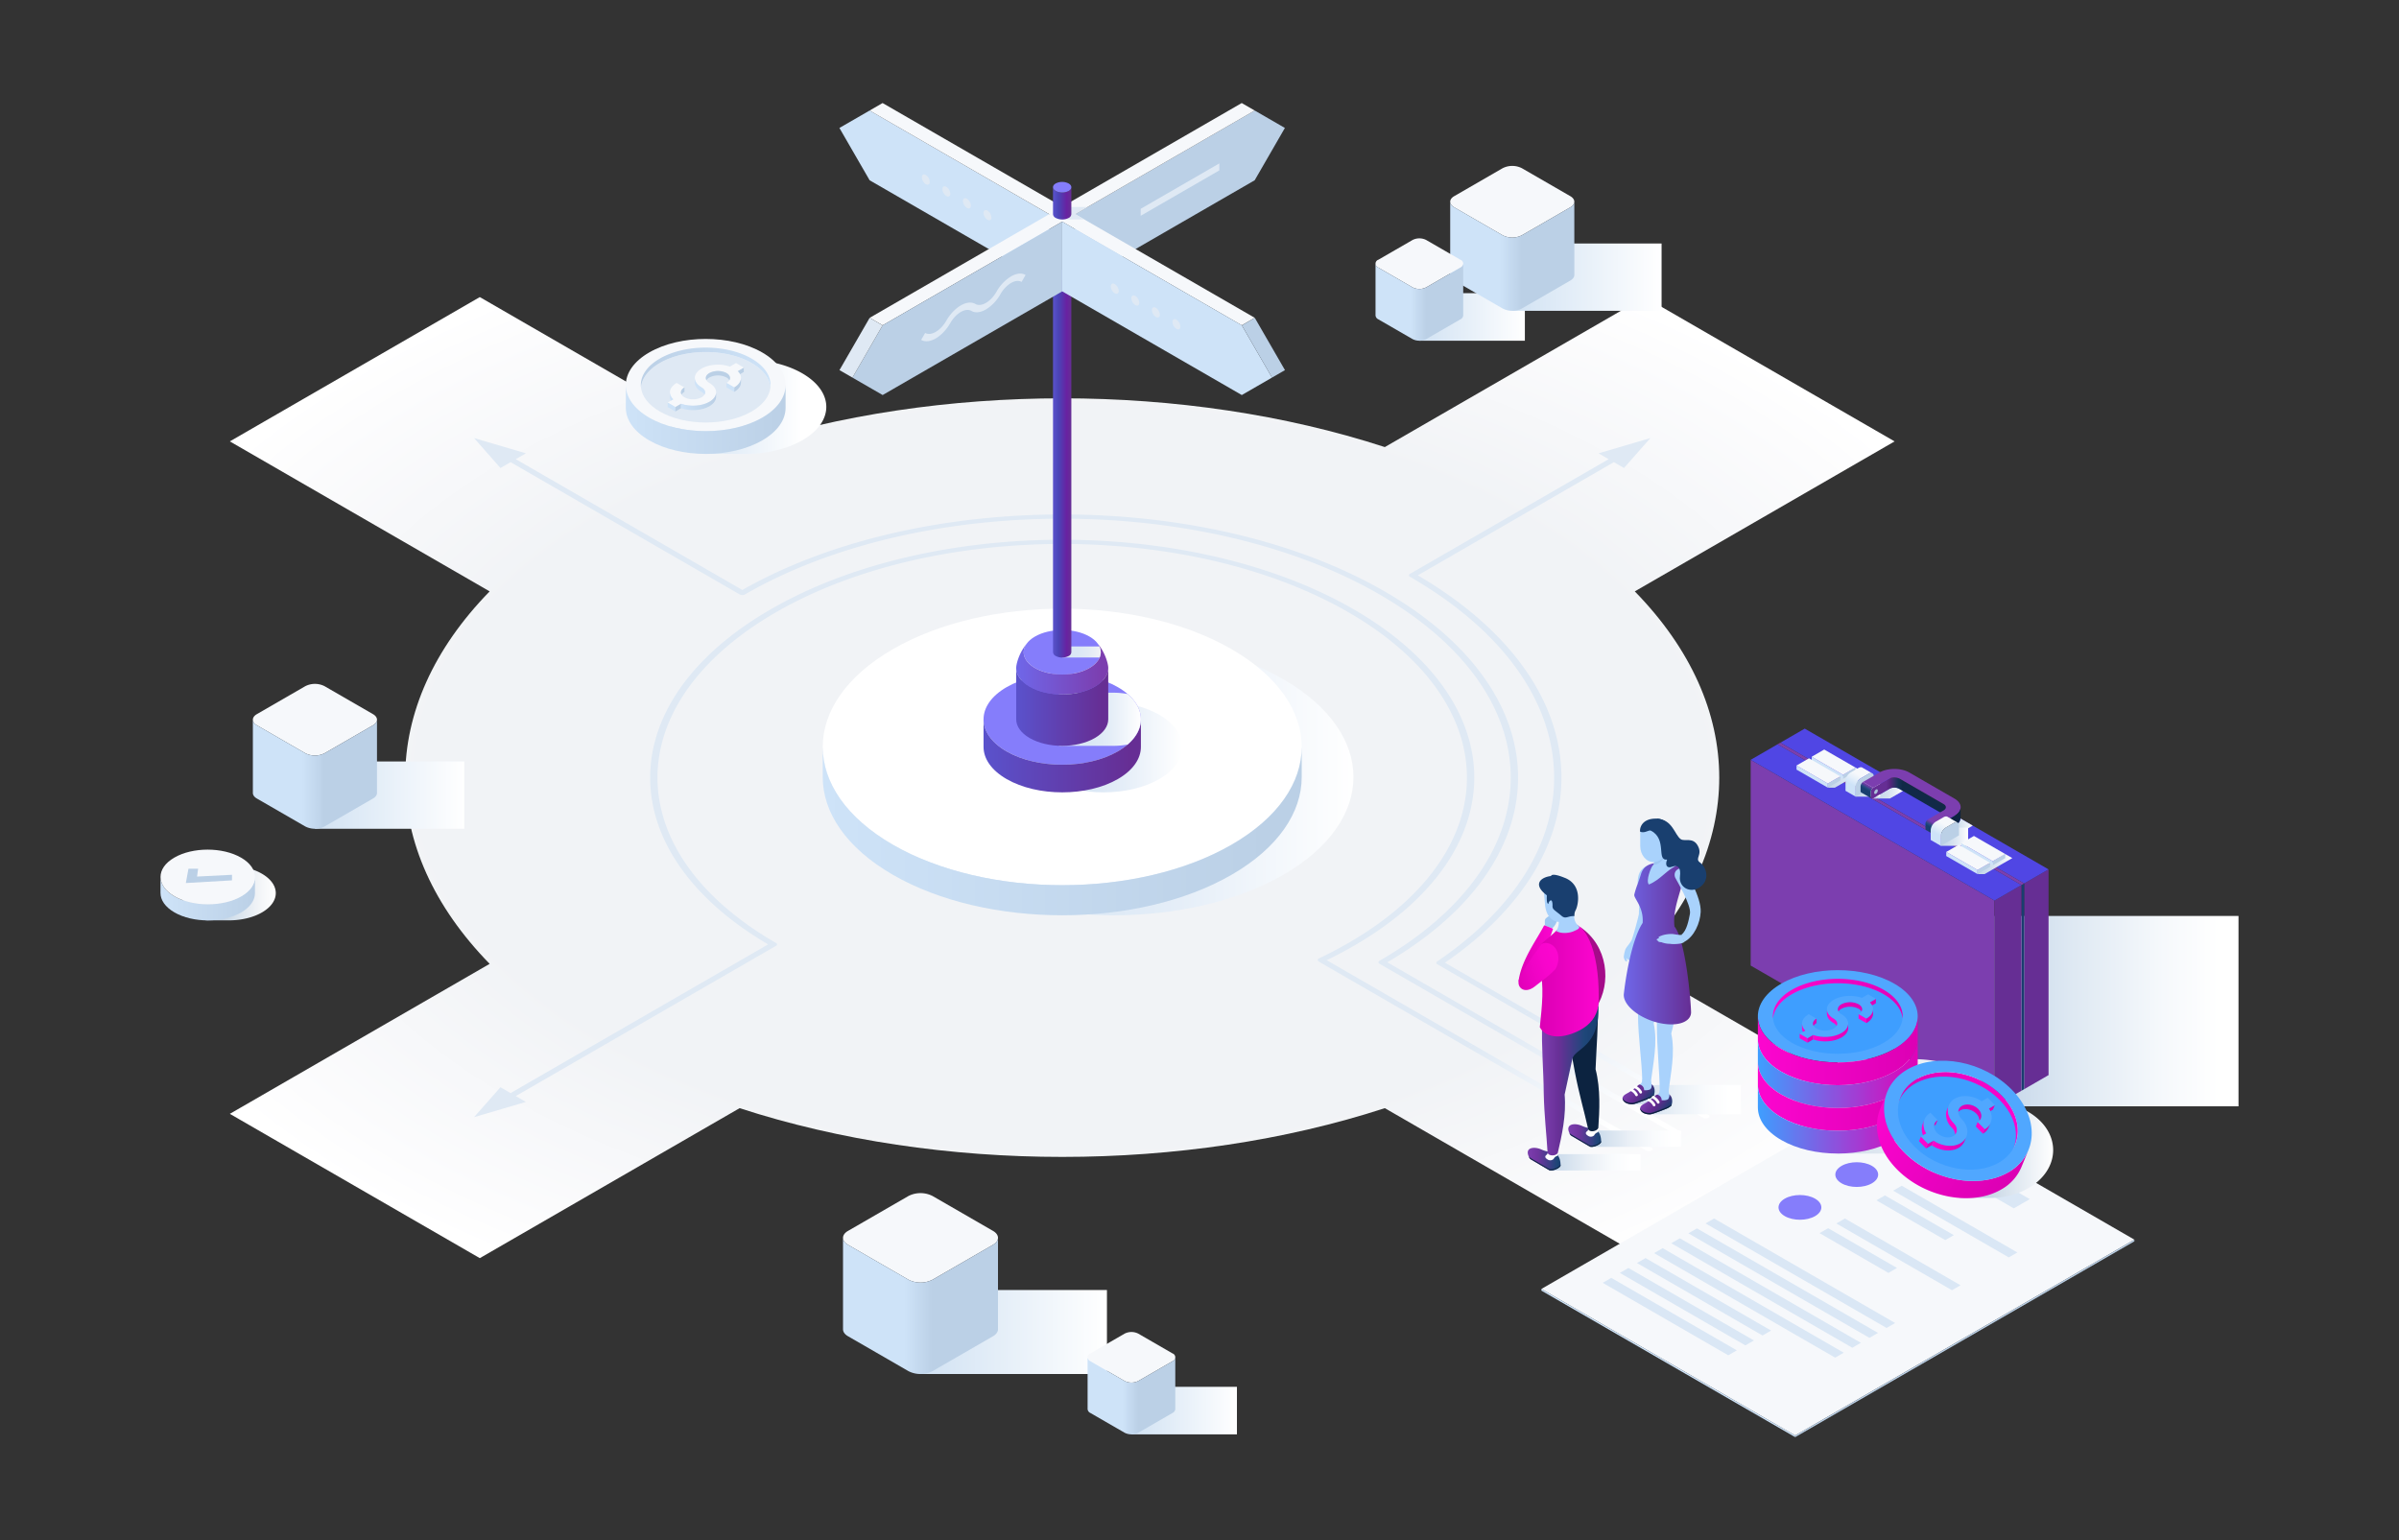 <svg xmlns="http://www.w3.org/2000/svg" xmlns:xlink="http://www.w3.org/1999/xlink" viewBox="0 0 1602.38 1028.843" id="Businessdevelopmentdirections"><rect x="0" y="0" width="1602.38" height="1028.843" fill="#333333" stroke="none"/><defs><linearGradient id="m" x1="584.105" x2="904.035" y1="519.056" y2="519.056" gradientUnits="userSpaceOnUse"><stop offset=".411" stop-color="#dae7f5" class="stopColordae0f5 svgShape"></stop><stop offset=".635" stop-color="#e5eef8" class="stopColore5e9f8 svgShape"></stop><stop offset="1" stop-color="#ffffff" class="stopColorffffff svgShape"></stop></linearGradient><linearGradient id="s" x1="549.532" x2="869.463" y1="555.183" y2="555.183" gradientUnits="userSpaceOnUse"><stop offset="0" stop-color="#cee3f8" class="stopColorced3f8 svgShape"></stop><stop offset=".93" stop-color="#bbd0e6" class="stopColorbbc0e6 svgShape"></stop></linearGradient><linearGradient id="a" x1="1030.994" x2="1091.526" y1="670.502" y2="775.346" gradientUnits="userSpaceOnUse"><stop offset="0" stop-color="#dfe9f4" class="stopColordfe4f4 svgShape"></stop><stop offset=".778" stop-color="#ffffff" class="stopColorffffff svgShape"></stop></linearGradient><linearGradient id="t" x1="1050.011" x2="1110.543" y1="659.523" y2="764.367" xlink:href="#a"></linearGradient><linearGradient id="u" x1="1011.977" x2="1072.509" y1="681.481" y2="786.326" xlink:href="#a"></linearGradient><linearGradient id="v" x1="1332.193" x2="1495.183" y1="675.443" y2="675.443" gradientUnits="userSpaceOnUse"><stop offset="0" stop-color="#c4d6e9" class="stopColorc4cae9 svgShape"></stop><stop offset=".327" stop-color="#dfe9f3" class="stopColordfe2f3 svgShape"></stop><stop offset=".693" stop-color="#f6f9fc" class="stopColorf6f7fc svgShape"></stop><stop offset=".921" stop-color="#ffffff" class="stopColorffffff svgShape"></stop></linearGradient><linearGradient id="b" x1="1299.98" x2="1317.626" y1="552.624" y2="552.624" gradientUnits="userSpaceOnUse"><stop offset="0" stop-color="#c4d6e9" class="stopColorc4cae9 svgShape"></stop><stop offset=".252" stop-color="#c8d9eb" class="stopColorc8ceeb svgShape"></stop><stop offset=".521" stop-color="#d5e2ef" class="stopColord5d9ef svgShape"></stop><stop offset=".796" stop-color="#eaf0f7" class="stopColoreaecf7 svgShape"></stop><stop offset="1" stop-color="#ffffff" class="stopColorffffff svgShape"></stop></linearGradient><linearGradient id="w" x1="1250.46" x2="1271.054" y1="529.747" y2="529.747" xlink:href="#b"></linearGradient><linearGradient id="c" x1="1666.564" x2="1689.805" y1="577.186" y2="577.186" gradientTransform="translate(-345.707)" gradientUnits="userSpaceOnUse"><stop offset="0" stop-color="#c4d6e9" class="stopColorc4cae9 svgShape"></stop><stop offset=".236" stop-color="#cbdbec" class="stopColorcbd0ec svgShape"></stop><stop offset=".577" stop-color="#dee8f3" class="stopColordee1f3 svgShape"></stop><stop offset=".98" stop-color="#fdfdfe" class="stopColorfdfdfe svgShape"></stop><stop offset="1" stop-color="#ffffff" class="stopColorffffff svgShape"></stop></linearGradient><linearGradient id="x" x1="1566.56" x2="1589.801" y1="519.449" y2="519.449" xlink:href="#c"></linearGradient><linearGradient id="y" x1="1666.564" x2="1682.933" y1="526.903" y2="526.903" gradientTransform="translate(-427.105)" xlink:href="#c"></linearGradient><linearGradient id="z" x1="1666.564" x2="1684.789" y1="558.943" y2="558.943" gradientTransform="translate(-370.2)" xlink:href="#c"></linearGradient><linearGradient id="d" x1="80.996" x2="90.522" y1="-289.994" y2="-306.493" gradientTransform="scale(1 -1) rotate(-60 469.55 -1409.32)" gradientUnits="userSpaceOnUse"><stop offset=".28" stop-color="#f6f8fb" class="stopColorf6f6fb svgShape"></stop><stop offset=".473" stop-color="#e6f0fa" class="stopColore6e8fa svgShape"></stop><stop offset=".704" stop-color="#cee3f8" class="stopColorced3f8 svgShape"></stop></linearGradient><linearGradient id="A" x1="100.454" x2="126.649" y1="-295.56" y2="-250.19" gradientTransform="scale(1 -1) rotate(-60 469.55 -1409.32)" gradientUnits="userSpaceOnUse"><stop offset=".199" stop-color="#662e94" class="stopColor362e94 svgShape"></stop><stop offset=".245" stop-color="#572680" class="stopColor2d2680 svgShape"></stop><stop offset=".349" stop-color="#173357" class="stopColor1a1757 svgShape"></stop><stop offset=".403" stop-color="#112947" class="stopColor131147 svgShape"></stop></linearGradient><linearGradient id="B" x1="93.162" x2="96.523" y1="-292.286" y2="-298.109" gradientTransform="scale(1 -1) rotate(-60 469.55 -1409.32)" gradientUnits="userSpaceOnUse"><stop offset="0" stop-color="#7c3eaf" class="stopColor423eaf svgShape"></stop><stop offset=".051" stop-color="#763aa8" class="stopColor3e3aa8 svgShape"></stop><stop offset=".365" stop-color="#224b7f" class="stopColor28227f svgShape"></stop><stop offset=".526" stop-color="#193f6f" class="stopColor20196f svgShape"></stop></linearGradient><linearGradient id="C" x1="136.52" x2="139.881" y1="-267.254" y2="-273.077" gradientTransform="scale(1 -1) rotate(-60 469.55 -1409.32)" gradientUnits="userSpaceOnUse"><stop offset="0" stop-color="#7c3eaf" class="stopColor423eaf svgShape"></stop><stop offset=".055" stop-color="#763aa8" class="stopColor3e3aa8 svgShape"></stop><stop offset=".395" stop-color="#224b7f" class="stopColor28227f svgShape"></stop><stop offset=".571" stop-color="#193f6f" class="stopColor20196f svgShape"></stop></linearGradient><linearGradient id="D" x1="137.904" x2="147.429" y1="-257.14" y2="-273.638" xlink:href="#d"></linearGradient><linearGradient id="E" x1="1199.114" x2="1331.948" y1="739.032" y2="739.032" gradientUnits="userSpaceOnUse"><stop offset=".03" stop-color="#c4d4e4" class="stopColorc4c9e4 svgShape"></stop><stop offset=".655" stop-color="#edf2f7" class="stopColoredeff7 svgShape"></stop><stop offset="1" stop-color="#ffffff" class="stopColorffffff svgShape"></stop></linearGradient><linearGradient id="e" x1="1174.141" x2="1280.904" y1="701.914" y2="701.914" gradientUnits="userSpaceOnUse"><stop offset="0" stop-color="#fc06cf" class="stopColorfcba06 svgShape"></stop><stop offset="1" stop-color="#dc00b4" class="stopColordc8b00 svgShape"></stop></linearGradient><linearGradient id="f" x1="1174.141" x2="1280.904" y1="717.129" y2="717.129" gradientUnits="userSpaceOnUse"><stop offset="0" stop-color="#3e9eff" class="stopColorffd03e svgShape"></stop><stop offset="1" stop-color="#e100b8" class="stopColore19100 svgShape"></stop></linearGradient><linearGradient id="F" x1="1174.141" x2="1280.904" y1="732.345" y2="732.345" xlink:href="#e"></linearGradient><linearGradient id="G" x1="1174.141" x2="1280.904" y1="747.56" y2="747.56" xlink:href="#f"></linearGradient><linearGradient id="g" x1="1184.169" x2="1270.879" y1="667.121" y2="667.121" gradientUnits="userSpaceOnUse"><stop offset="0" stop-color="#fc06cf" class="stopColorfcba06 svgShape"></stop><stop offset="1" stop-color="#e100b8" class="stopColore19100 svgShape"></stop></linearGradient><linearGradient id="H" x1="1211.05" x2="1234.481" y1="689.736" y2="689.736" xlink:href="#g"></linearGradient><linearGradient id="I" x1="1286.961" x2="1371.378" y1="768.183" y2="768.183" gradientUnits="userSpaceOnUse"><stop offset=".453" stop-color="#c4d4e4" class="stopColorc4c9e4 svgShape"></stop><stop offset="1" stop-color="#ffffff" class="stopColorffffff svgShape"></stop></linearGradient><linearGradient id="h" x1="1264.711" x2="1347.797" y1="746.084" y2="746.084" gradientUnits="userSpaceOnUse"><stop offset="0" stop-color="#dc00b4" class="stopColordc8b00 svgShape"></stop><stop offset="1" stop-color="#fb05ce" class="stopColorfbba05 svgShape"></stop></linearGradient><linearGradient id="J" x1="1338.889" x2="1255.125" y1="793.582" y2="739.493" xlink:href="#h"></linearGradient><linearGradient id="K" x1="1290.223" x2="1313.243" y1="764.112" y2="764.112" gradientUnits="userSpaceOnUse"><stop offset="0" stop-color="#fb05ce" class="stopColorfbba05 svgShape"></stop><stop offset="1" stop-color="#dc00b4" class="stopColordc8b00 svgShape"></stop></linearGradient><linearGradient id="i" x1="1255.097" x2="1314.545" y1="776.431" y2="776.431" gradientTransform="translate(-218.782)" gradientUnits="userSpaceOnUse"><stop offset="0" stop-color="#c4d6e8" class="stopColorc4cae8 svgShape"></stop><stop offset=".095" stop-color="#ceddec" class="stopColorced3ec svgShape"></stop><stop offset=".409" stop-color="#e9eff6" class="stopColore9ebf6 svgShape"></stop><stop offset=".687" stop-color="#f9fbfd" class="stopColorf9fafd svgShape"></stop><stop offset=".899" stop-color="#ffffff" class="stopColorffffff svgShape"></stop></linearGradient><linearGradient id="L" x1="1218.475" x2="1277.917" y1="760.664" y2="760.664" gradientTransform="translate(-155.067)" xlink:href="#i"></linearGradient><linearGradient id="j" x1="-334.044" x2="-312.131" y1="758.564" y2="758.564" gradientTransform="translate(1381.574)" gradientUnits="userSpaceOnUse"><stop offset="0" stop-color="#7c3eaf" class="stopColor423eaf svgShape"></stop><stop offset=".304" stop-color="#7035a0" class="stopColor3a35a0 svgShape"></stop><stop offset=".891" stop-color="#1e4577" class="stopColor241e77 svgShape"></stop><stop offset="1" stop-color="#193f6f" class="stopColor1f196f svgShape"></stop></linearGradient><linearGradient id="M" x1="-361.139" x2="-339.228" y1="774.334" y2="774.334" xlink:href="#j"></linearGradient><linearGradient id="N" x1="-351.622" x2="-313.953" y1="721.979" y2="721.979" gradientTransform="translate(1381.574)" gradientUnits="userSpaceOnUse"><stop offset="0" stop-color="#7c3eaf" class="stopColor423eaf svgShape"></stop><stop offset=".301" stop-color="#683097" class="stopColor353097 svgShape"></stop><stop offset=".746" stop-color="#1f477a" class="stopColor251f7a svgShape"></stop><stop offset="1" stop-color="#193f6f" class="stopColor1f196f svgShape"></stop></linearGradient><linearGradient id="O" x1="1933.977" x2="1956.998" y1="636.798" y2="636.798" gradientTransform="translate(-919.677)" gradientUnits="userSpaceOnUse"><stop offset="0" stop-color="#dc00b4" class="stopColordc8b00 svgShape"></stop><stop offset=".289" stop-color="#e602bd" class="stopColore69a02 svgShape"></stop><stop offset="1" stop-color="#fc06cf" class="stopColorfcba06 svgShape"></stop></linearGradient><linearGradient id="P" x1="-353.078" x2="-313.73" y1="654.374" y2="654.374" gradientTransform="translate(1381.574)" gradientUnits="userSpaceOnUse"><stop offset="0" stop-color="#dc00b4" class="stopColordc8b00 svgShape"></stop><stop offset="1" stop-color="#fc06cf" class="stopColorfcba06 svgShape"></stop></linearGradient><linearGradient id="Q" x1="1287.944" x2="1255.721" y1="651.671" y2="640.338" gradientTransform="matrix(-1 0 0 1 2296.65 0)" gradientUnits="userSpaceOnUse"><stop offset="0" stop-color="#dc00b4" class="stopColordc8b00 svgShape"></stop><stop offset=".361" stop-color="#ec03c2" class="stopColoreca303 svgShape"></stop><stop offset=".728" stop-color="#f805cc" class="stopColorf8b405 svgShape"></stop><stop offset="1" stop-color="#fc06cf" class="stopColorfcba06 svgShape"></stop></linearGradient><linearGradient id="R" x1="1088.83" x2="1162.784" y1="734.573" y2="734.573" gradientUnits="userSpaceOnUse"><stop offset="0" stop-color="#c4d6e9" class="stopColorc4cae9 svgShape"></stop><stop offset=".095" stop-color="#cedded" class="stopColorced3ed svgShape"></stop><stop offset=".409" stop-color="#e9f0f7" class="stopColore9ebf7 svgShape"></stop><stop offset=".687" stop-color="#f9fbfd" class="stopColorf9fafd svgShape"></stop><stop offset=".899" stop-color="#ffffff" class="stopColorffffff svgShape"></stop></linearGradient><linearGradient id="k" x1="-141.825" x2="-127.852" y1="681.805" y2="674.318" gradientTransform="scale(-1 1) rotate(-9.265 -287.787 6630.72)" gradientUnits="userSpaceOnUse"><stop offset="0" stop-color="#193f6f" class="stopColor20196f svgShape"></stop><stop offset=".512" stop-color="#612b8e" class="stopColor302b8e svgShape"></stop><stop offset="1" stop-color="#7c3eaf" class="stopColor423eaf svgShape"></stop></linearGradient><linearGradient id="S" x1="-154.486" x2="-140.515" y1="686.573" y2="679.087" xlink:href="#k"></linearGradient><linearGradient id="T" x1="1084.571" x2="1129.526" y1="630.186" y2="630.186" gradientUnits="userSpaceOnUse"><stop offset="0" stop-color="#6f67e9" class="stopColor6b67e9 svgShape"></stop><stop offset="1" stop-color="#662e94" class="stopColor362e94 svgShape"></stop></linearGradient><linearGradient id="U" x1="442.978" x2="551.918" y1="271.697" y2="271.697" gradientUnits="userSpaceOnUse"><stop offset=".128" stop-color="#d1e2f3" class="stopColord1d7f3 svgShape"></stop><stop offset=".851" stop-color="#ffffff" class="stopColorffffff svgShape"></stop></linearGradient><linearGradient id="V" x1="418.019" x2="524.722" y1="280.219" y2="280.219" gradientUnits="userSpaceOnUse"><stop offset="0" stop-color="#cee3f8" class="stopColorced3f8 svgShape"></stop><stop offset=".14" stop-color="#cbe0f5" class="stopColorcbd0f5 svgShape"></stop><stop offset="1" stop-color="#bbd0e6" class="stopColorbbc0e6 svgShape"></stop></linearGradient><linearGradient id="W" x1="428.042" x2="514.698" y1="245.449" y2="245.449" gradientUnits="userSpaceOnUse"><stop offset="0" stop-color="#bbd0e6" class="stopColorbbc0e6 svgShape"></stop><stop offset="1" stop-color="#cee3f8" class="stopColorced3f8 svgShape"></stop></linearGradient><linearGradient id="l" x1="454.906" x2="478.324" y1="268.05" y2="268.05" gradientUnits="userSpaceOnUse"><stop offset="0" stop-color="#cee3f8" class="stopColorced3f8 svgShape"></stop><stop offset="1" stop-color="#bbd0e6" class="stopColorbbc0e6 svgShape"></stop></linearGradient><linearGradient id="X" x1="121.107" x2="184.206" y1="596.551" y2="596.551" gradientUnits="userSpaceOnUse"><stop offset=".427" stop-color="#c4d4e4" class="stopColorc4c9e4 svgShape"></stop><stop offset=".577" stop-color="#d7e2ed" class="stopColord7daed svgShape"></stop><stop offset=".846" stop-color="#f4f6f8" class="stopColorf4f5fa svgShape"></stop><stop offset="1" stop-color="#ffffff" class="stopColorffffff svgShape"></stop></linearGradient><linearGradient id="Y" x1="107.197" x2="170.328" y1="600.287" y2="600.287" xlink:href="#l"></linearGradient><linearGradient id="Z" x1="684.637" x2="789.741" y1="498.955" y2="498.955" xlink:href="#m"></linearGradient><linearGradient id="n" x1="656.946" x2="762.049" y1="504.889" y2="504.889" gradientUnits="userSpaceOnUse"><stop offset="0" stop-color="#5a52cc" class="stopColor5652cc svgShape"></stop><stop offset=".93" stop-color="#662e94" class="stopColor362e94 svgShape"></stop></linearGradient><linearGradient id="aa" x1="707.331" x2="762.049" y1="480.482" y2="480.482" gradientUnits="userSpaceOnUse"><stop offset=".388" stop-color="#dae7f5" class="stopColordae0f5 svgShape"></stop><stop offset=".597" stop-color="#e2ecf7" class="stopColore2e7f7 svgShape"></stop><stop offset=".929" stop-color="#f9fbfd" class="stopColorf9fafd svgShape"></stop><stop offset="1" stop-color="#ffffff" class="stopColorffffff svgShape"></stop></linearGradient><linearGradient id="ab" x1="678.754" x2="740.241" y1="446.616" y2="446.616" gradientUnits="userSpaceOnUse"><stop offset="0" stop-color="#6f67e9" class="stopColor6b67e9 svgShape"></stop><stop offset=".93" stop-color="#7c3eaf" class="stopColor423eaf svgShape"></stop></linearGradient><linearGradient id="ac" x1="678.754" x2="740.241" y1="472.203" y2="472.203" xlink:href="#n"></linearGradient><linearGradient id="ad" x1="709.497" x2="735.236" y1="435.533" y2="435.533" gradientUnits="userSpaceOnUse"><stop offset=".388" stop-color="#dae7f5" class="stopColordae0f5 svgShape"></stop><stop offset=".683" stop-color="#e2ebf5" class="stopColore2e6f5 svgShape"></stop><stop offset="1" stop-color="#f1f3f6" class="stopColorf1f1f6 svgShape"></stop></linearGradient><linearGradient id="o" x1="703.343" x2="715.59" y1="311.493" y2="311.493" gradientUnits="userSpaceOnUse"><stop offset="0" stop-color="#5a52cc" class="stopColor5652cc svgShape"></stop><stop offset=".309" stop-color="#4b44b6" class="stopColor4944b6 svgShape"></stop><stop offset=".739" stop-color="#6822a2" class="stopColor3b349d svgShape"></stop><stop offset="1" stop-color="#662e94" class="stopColor362e94 svgShape"></stop></linearGradient><linearGradient id="ae" x1="703.343" x2="715.59" y1="135.836" y2="135.836" xlink:href="#o"></linearGradient><linearGradient id="p" x1="1018.512" x2="948.052" y1="211.724" y2="211.724" gradientUnits="userSpaceOnUse"><stop offset="0" stop-color="#ffffff" class="stopColorffffff svgShape"></stop><stop offset="1" stop-color="#d1e2f3" class="stopColord1d7f3 svgShape"></stop></linearGradient><linearGradient id="af" x1="310.095" x2="210.355" y1="531.148" y2="531.148" xlink:href="#p"></linearGradient><linearGradient id="q" x1="168.898" x2="251.805" y1="517.199" y2="517.199" gradientUnits="userSpaceOnUse"><stop offset=".396" stop-color="#cee3f8" class="stopColorced3f8 svgShape"></stop><stop offset=".552" stop-color="#bed3e9" class="stopColorbec3e9 svgShape"></stop><stop offset=".574" stop-color="#bbd0e6" class="stopColorbbc0e6 svgShape"></stop></linearGradient><linearGradient id="ag" x1="1109.835" x2="1010.096" y1="185.142" y2="185.142" xlink:href="#p"></linearGradient><linearGradient id="ah" x1="968.639" x2="1051.545" y1="171.193" y2="171.193" xlink:href="#q"></linearGradient><linearGradient id="ai" x1="739.368" x2="614.843" y1="889.787" y2="889.787" xlink:href="#p"></linearGradient><linearGradient id="aj" x1="563.084" x2="666.593" y1="872.371" y2="872.371" xlink:href="#q"></linearGradient><linearGradient id="ak" x1="918.765" x2="977.334" y1="201.869" y2="201.869" xlink:href="#q"></linearGradient><linearGradient id="al" x1="826.193" x2="755.733" y1="942.283" y2="942.283" xlink:href="#p"></linearGradient><linearGradient id="am" x1="726.446" x2="785.015" y1="932.429" y2="932.429" xlink:href="#q"></linearGradient><radialGradient id="r" cx="862.374" cy="581.013" r="545.605" gradientTransform="matrix(.866 .5 -.866 .5 465.839 -202.242)" gradientUnits="userSpaceOnUse"><stop offset=".636" stop-color="#f1f3f6" class="stopColorf1f1f6 svgShape"></stop><stop offset=".929" stop-color="#fcfcfd" class="stopColorfcfcfd svgShape"></stop><stop offset="1" stop-color="#ffffff" class="stopColorffffff svgShape"></stop></radialGradient></defs><g style="isolation:isolate" fill="#f4f6f8" class="color000000 svgShape"><g fill="#f4f6f8" class="color000000 svgShape"><g fill="#f4f6f8" class="color000000 svgShape"><path fill="url(#r)" d="m1265.478 744.053-173.544-100.197c75.22-76.98 75.219-171.827-.002-248.808l173.544-100.196-166.961-96.395-173.544 100.195c-133.335-43.428-297.615-43.428-430.95 0L320.477 198.455l-166.96 96.395L327.06 395.046c-75.22 76.981-75.219 171.828.002 248.81L153.519 744.05l166.961 96.395L494.024 740.25c133.335 43.429 297.615 43.43 430.95.001l173.544 100.196Z"></path><path d="M630.958 453.75c62.47-36.067 163.754-36.067 226.224 0 31.235 18.034 46.853 41.67 46.853 65.306 0 23.636-15.617 47.272-46.852 65.305-62.47 36.068-163.754 36.067-226.225 0-31.235-18.034-46.853-41.67-46.853-65.305 0-23.636 15.617-47.272 46.853-65.306Z" style="mix-blend-mode:multiply" fill="url(#m)"></path><path fill="#ffffff" d="M596.385 433.649c62.47-36.067 163.754-36.067 226.225 0 31.235 18.034 46.852 41.67 46.853 65.305 0 23.637-15.618 47.273-46.853 65.306-62.47 36.067-163.754 36.067-226.225 0-31.235-18.034-46.852-41.67-46.853-65.306 0-23.636 15.618-47.272 46.853-65.305Z" class="colorffffff svgShape"></path><path fill="url(#s)" d="M822.61 564.26c-62.47 36.067-163.754 36.067-226.225 0-31.235-18.034-46.852-41.67-46.853-65.305v20.1c0 23.637 15.618 47.272 46.853 65.306 62.471 36.067 163.755 36.068 226.225 0 31.235-18.033 46.853-41.67 46.853-65.305v-20.101c0 23.635-15.618 47.272-46.853 65.305Z"></path><path d="M924.895 395.091c-118.192-68.238-310.148-68.568-429.06-.997l-151.333-87.372 6.766-3.906-34.624-10.178 17.628 19.99 6.766-3.906 153.058 88.368a3.825 3.825 0 0 0 3.465 0c116.862-67.47 307.008-67.47 423.87.001 116.863 67.471 116.864 177.252.002 244.722a1.055 1.055 0 0 0 0 2l77.894 44.972 3.464-2-76.169-43.976c117.038-68.654 116.466-179.48-1.727-247.718Z" style="mix-blend-mode:multiply" fill="#dfe9f4" class="colordfe4f4 svgShape"></path><path d="M1118.658 757.681a3.825 3.825 0 0 0 3.464 0 1.055 1.055 0 0 0 0-2l-119.331-68.896-3.464 2Z" style="mix-blend-mode:multiply" fill="url(#a)"></path><path d="m1141.139 744.702-119.332-68.896-3.464 2 119.332 68.896a3.825 3.825 0 0 0 3.464 0 1.055 1.055 0 0 0 0-2Z" style="mix-blend-mode:multiply" fill="url(#t)"></path><path d="M965.135 643.086c53.179-36.57 80.717-83.022 77.578-130.952-3.155-48.161-37.121-93.494-95.702-127.811l130.942-75.6 6.766 3.907 17.627-19.99-34.623 10.177 6.765 3.907-132.667 76.595a1.056 1.056 0 0 0 0 2c58.766 33.93 92.858 79.004 95.995 126.921 3.124 47.658-24.534 93.83-77.872 130.009-.828.561-.77 1.395.133 1.917l58.266 33.64 3.464-2Z" style="mix-blend-mode:multiply" fill="#dfe9f4" class="colordfe4f4 svgShape"></path><path d="M1099.641 768.66a3.826 3.826 0 0 0 3.464 0 1.055 1.055 0 0 0 0-2L983.77 697.768l-3.46 1.998Z" style="mix-blend-mode:multiply" fill="url(#u)"></path><path d="M904.203 631.866c107.361-61.985 107.361-162.842 0-224.828s-282.052-61.985-389.413 0c-106.785 61.652-107.36 161.758-1.723 223.822L341.04 730.18l-6.765-3.906-17.628 19.99 34.624-10.178-6.767-3.906 173.751-100.315a1.055 1.055 0 0 0 0-2c-105.452-60.883-105.453-159.945-.001-220.827 105.451-60.883 277.032-60.882 382.484 0 105.452 60.883 105.453 159.945.001 220.828a277.949 277.949 0 0 1-19.668 10.306c-1.043.496-1.194 1.387-.336 1.99l.987.683 98.588 56.92 3.459-1.998-97.617-56.354a281.786 281.786 0 0 0 18.051-9.547Z" style="mix-blend-mode:multiply" fill="#dfe9f4" class="colordfe4f4 svgShape"></path><path fill="#f6f8fb" d="m1199.071 958.899-169.522-97.876 226.566-130.809 169.523 97.874-226.567 130.811z" class="colorf6f6fb svgShape"></path><path fill="#cee3f8" d="m1199.071 960.015-169.522-97.876-.001-1.114 169.523 97.874v1.116z" class="colorced3f8 svgShape"></path><path fill="#bbd0e6" d="m1199.071 960.015 226.567-130.812v-1.115l-226.567 130.811v1.116z" class="colorbbc0e6 svgShape"></path><path fill="#857dfb" d="M1230.079 778.786c5.585-3.22 14.643-3.22 20.229 0 5.582 3.226 5.582 8.456-.003 11.68-5.583 3.225-14.641 3.227-20.226 0-5.585-3.224-5.585-8.454 0-11.68Z" class="color807dfb svgShape"></path><path fill="#dae7f5" d="m1270.231 792.058 77.233 44.592-5.72 3.303-77.238-44.59 5.725-3.305zM1259.022 798.529l46.009 26.562-5.72 3.303-46.006-26.564 5.717-3.301z" class="colordae0f5 svgShape"></path><path fill="#857dfb" d="M1192.126 800.703c5.585-3.224 14.644-3.224 20.229 0 5.585 3.222 5.585 8.452-.002 11.678-5.583 3.222-14.642 3.225-20.227 0-5.585-3.226-5.585-8.456 0-11.678Z" class="color807dfb svgShape"></path><path fill="#dae7f5" d="m1232.275 813.973 77.237 44.59-5.723 3.305-77.235-44.592 5.721-3.303zM1221.072 820.442l46.006 26.562-5.718 3.305-46.008-26.564 5.72-3.303zM1144.9 813.96l120.934 69.823-5.719 3.305-120.937-69.823 5.722-3.305zM1133.456 820.57l120.934 69.823-5.72 3.305-120.937-69.823 5.723-3.305zM1122.011 827.18l120.935 69.823-5.72 3.305-120.937-69.823 5.722-3.305zM1110.567 833.79l120.934 69.823-5.72 3.305-120.937-69.823 5.723-3.305zM1099.122 840.4l83.859 48.418-5.719 3.304-83.862-48.417 5.722-3.305zM1087.678 847.01l83.859 48.417-5.72 3.305-83.862-48.417 5.723-3.305zM1076.233 853.62l83.859 48.417-5.719 3.305-83.862-48.417 5.722-3.305zM1302.958 770.537l52.805 30.49-10.684 6.167-52.806-30.485 10.685-6.172z" class="colordae0f5 svgShape"></path><path style="mix-blend-mode:multiply" fill="url(#v)" d="M1332.193 611.862h162.99v127.162h-162.99z"></path><path fill="#7c3eaf" d="M1332.193 739.024V601.598l-162.858-94.026v137.426Z" class="color423eaf svgShape"></path><path fill="#662e94" d="M1368.305 718.175V580.749l-16.304 9.413v137.426l16.304-9.413z" class="color362e94 svgShape"></path><path fill="#193f6f" d="M1352.001 727.588V590.162l-1.791 1.034v137.426l1.791-1.034z" class="color20196f svgShape"></path><path fill="#5046e4" d="m1368.305 580.749-162.858-94.026-16.304 9.413 162.858 94.026 16.304-9.413z" class="color5652cc svgShape"></path><path fill="#662e94" d="M1350.21 728.622V591.196l-18.017 10.402v137.426l18.017-10.402z" class="color362e94 svgShape"></path><path fill="#5046e4" d="m1350.21 591.196-162.858-94.026-18.017 10.402 162.858 94.026 18.017-10.402z" class="color5652cc svgShape"></path><path fill="#7c3eaf" d="m1352.001 590.162-162.858-94.026-1.791 1.034 162.858 94.026 1.791-1.034z" class="color423eaf svgShape"></path><path d="M1309.54 546.82c-.252 1.872-1.608 3.702-4.086 5.133l-5.474 3.16 5.74 3.315 10.913-6.3c.354-.205.684-.419.993-.639Z" style="mix-blend-mode:multiply" fill="url(#b)"></path><path d="M1269.039 527.215a6.557 6.557 0 0 0-7.45 0l-10.405 6.007-.25-.145-.474.366 11.904-.048 8.69-5.017Z" style="mix-blend-mode:multiply" fill="url(#w)"></path><path style="mix-blend-mode:multiply" fill="url(#c)" d="M1320.857 583.895h4.742l18.499-10.68-4.743-2.738-10.144 6.528-8.354 6.89z"></path><path style="mix-blend-mode:multiply" fill="url(#x)" d="M1220.853 526.158h4.742l18.499-10.68-4.743-2.738-10.144 6.527-8.354 6.891z"></path><path style="mix-blend-mode:multiply" fill="url(#y)" d="M1239.459 521.637h16.369v10.532h-16.369z"></path><path style="mix-blend-mode:multiply" fill="url(#z)" d="M1296.365 552.863h18.225v12.161h-18.225z"></path><path fill="#bbd0e6" d="M1239.35 515.478v-2.737l-8.354 4.823v2.737l8.354-4.823z" class="colorbbc0e6 svgShape"></path><path fill="#cee3f8" d="M1230.996 520.301v-2.737l-20.888-12.06v2.738l20.888 12.059z" class="colorced3f8 svgShape"></path><path fill="#f6f8fb" d="m1239.35 512.741-20.888-12.06-8.354 4.823 20.888 12.06 8.354-4.823z" class="colorf6f6fb svgShape"></path><path fill="#bbd0e6" d="M1229.207 521.335v-2.738l-8.354 4.823v2.738l8.354-4.823z" class="colorbbc0e6 svgShape"></path><path fill="#cee3f8" d="M1220.853 526.158v-2.738l-20.888-12.06v2.738l20.888 12.06z" class="colorced3f8 svgShape"></path><path fill="#f6f8fb" d="m1229.207 518.597-20.888-12.06-8.354 4.823 20.888 12.06 8.354-4.823z" class="colorf6f6fb svgShape"></path><path fill="#bbd0e6" d="M1339.355 573.215v-2.738l-8.354 4.823v2.738l8.354-4.823z" class="colorbbc0e6 svgShape"></path><path fill="#cee3f8" d="M1331.001 578.038V575.3l-20.888-12.059v2.738l20.888 12.059z" class="colorced3f8 svgShape"></path><path fill="#f6f8fb" d="m1339.355 570.477-20.888-12.059-8.354 4.823 20.888 12.059 8.354-4.823z" class="colorf6f6fb svgShape"></path><path fill="#bbd0e6" d="M1329.211 579.072v-2.738l-8.354 4.823v2.738l8.354-4.823z" class="colorbbc0e6 svgShape"></path><path fill="#cee3f8" d="M1320.857 583.895v-2.738l-20.888-12.059v2.737l20.888 12.06z" class="colorced3f8 svgShape"></path><path fill="#f6f8fb" d="m1329.211 576.334-20.888-12.059-8.354 4.823 20.888 12.059 8.354-4.823z" class="colorf6f6fb svgShape"></path><path fill="url(#d)" d="M1250.46 516.543a2.942 2.942 0 0 0-2.473.427l-4.962 2.866a7.395 7.395 0 0 0-3.566 5.624v6.709l-6.774-3.911v-6.71a7.396 7.396 0 0 1 3.565-5.624l4.963-2.865c1.188-.686 2.237-.708 2.885-.189Z"></path><path fill="#bbd0e6" d="M1251.553 518.477v6.71l-12.094 6.982v-6.709a7.395 7.395 0 0 1 3.566-5.624l4.962-2.866c1.97-1.137 3.566-.462 3.566 1.507Z" class="colorbbc0e6 svgShape"></path><path fill="url(#A)" d="M1269.039 527.215a7.002 7.002 0 0 0-7.45 0l-10.405 6.007c-.926.534-1.676.101-1.676-.968v-3.095a3.706 3.706 0 0 1 1.676-2.903l10.405-6.007a8.234 8.234 0 0 1 7.45 0l32.857 18.97v6.966Z"></path><path fill="#7c3eaf" d="m1287.767 547.377 10.404-6.007c2.057-1.188 2.057-3.114 0-4.302l-29.132-16.82a8.234 8.234 0 0 0-7.45 0l-10.405 6.008-6.774-3.911 10.912-6.3c5.518-3.187 14.465-3.187 19.983 0l30.148 17.405c5.519 3.186 5.519 8.352 0 11.537l-10.912 6.3Z" class="color423eaf svgShape"></path><path fill="url(#B)" d="M1249.508 529.16v3.094a1.191 1.191 0 0 0 .463 1.062l-6.684-3.857.001-.007a1.131 1.131 0 0 1-.555-1.11v-3.094a3.705 3.705 0 0 1 1.677-2.903l6.774 3.91a3.706 3.706 0 0 0-1.676 2.904Z"></path><path fill="url(#C)" d="M1292.865 554.191v3.095a1.193 1.193 0 0 0 .463 1.063l-6.684-3.857.001-.008a1.132 1.132 0 0 1-.555-1.11v-3.094a3.705 3.705 0 0 1 1.677-2.904l6.774 3.912a3.706 3.706 0 0 0-1.676 2.903Z"></path><path fill="#0c2340" d="M1292.865 557.286v-3.095a3.706 3.706 0 0 1 1.676-2.903l10.913-6.3c2.724-1.573 4.098-3.63 4.132-5.69l.005-.008-.094 6.846-.007-.008c.049 2.1-1.295 4.206-4.036 5.82v.006l-10.913 6.3c-.926.534-1.676.101-1.676-.968Z" class="color131147 svgShape"></path><path fill="#bbd0e6" d="M1308.459 551.332v6.71l-12.094 6.981v-6.708a7.395 7.395 0 0 1 3.566-5.625l4.962-2.865c1.97-1.137 3.566-.462 3.566 1.507Z" class="colorbbc0e6 svgShape"></path><path fill="url(#D)" d="M1307.366 549.398a2.94 2.94 0 0 0-2.473.427l-4.962 2.865a7.394 7.394 0 0 0-3.566 5.625v6.708l-6.775-3.91v-6.71a7.395 7.395 0 0 1 3.566-5.624l4.963-2.865c1.188-.686 2.237-.709 2.885-.19Z"></path><path fill="#abc2da" d="M1253.044 527.421a2.666 2.666 0 0 0-1.206 2.09c0 .77.54 1.08 1.206.696a2.667 2.667 0 0 0 1.207-2.09c0-.769-.54-1.08-1.207-.696Z" class="colorabb2da svgShape"></path><path d="M1315.855 716.698c-11.394-6.58-26.54-9.615-41.42-9.168h-47.152v3.822a61.574 61.574 0 0 0-12.344 5.346c-21.206 12.332-21.082 32.322.265 44.647a61.99 61.99 0 0 0 12.079 5.238v3.994h51.804c13.451-.229 26.788-3.278 37.02-9.225 21.216-12.332 21.109-32.322-.252-44.654Z" style="mix-blend-mode:multiply" fill="url(#E)"></path><path fill="#50a7ff" d="M1174.141 678.897c-.002-7.886 5.207-15.777 15.634-21.794 10.424-6.016 24.087-9.03 37.749-9.03 13.661 0 27.32 3.014 37.744 9.03 10.424 6.017 15.636 13.903 15.636 21.794.005 7.883-5.207 15.774-15.636 21.79-10.421 6.022-24.08 9.028-37.742 9.028s-27.322-3.006-37.747-9.027c-10.426-6.017-15.635-13.908-15.638-21.791Z" class="colorffe950 svgShape"></path><path fill="url(#e)" d="M1265.268 700.688c-10.421 6.021-24.08 9.027-37.742 9.027s-27.322-3.006-37.747-9.027c-10.426-6.017-15.635-13.908-15.638-21.791v15.213c.003 7.886 5.212 15.774 15.638 21.793 10.425 6.02 24.086 9.028 37.747 9.028s27.32-3.008 37.742-9.028c10.43-6.014 15.641-13.907 15.636-21.795v-15.211c.005 7.883-5.207 15.774-15.636 21.79Z"></path><path fill="url(#f)" d="M1265.268 715.903c-10.421 6.022-24.08 9.027-37.742 9.027s-27.322-3.005-37.747-9.027c-10.426-6.016-15.635-13.907-15.638-21.79v15.213c.003 7.886 5.212 15.774 15.638 21.793 10.425 6.02 24.086 9.027 37.747 9.027s27.32-3.008 37.742-9.027c10.43-6.014 15.641-13.907 15.636-21.796v-15.21c.005 7.883-5.207 15.774-15.636 21.79Z"></path><path fill="url(#F)" d="M1265.268 731.119c-10.421 6.021-24.08 9.027-37.742 9.027s-27.322-3.006-37.747-9.027c-10.426-6.017-15.635-13.908-15.638-21.791v15.213c.003 7.886 5.212 15.774 15.638 21.793 10.425 6.02 24.086 9.028 37.747 9.028s27.32-3.008 37.742-9.028c10.43-6.014 15.641-13.907 15.636-21.795v-15.211c.005 7.883-5.207 15.774-15.636 21.79Z"></path><path fill="url(#G)" d="M1265.268 746.334c-10.421 6.022-24.08 9.028-37.742 9.028s-27.322-3.006-37.747-9.028c-10.426-6.016-15.635-13.907-15.638-21.79v15.213c.003 7.886 5.212 15.774 15.638 21.793 10.425 6.02 24.086 9.027 37.747 9.027s27.32-3.008 37.742-9.027c10.43-6.014 15.641-13.907 15.636-21.796v-15.21c.005 7.883-5.207 15.774-15.636 21.79Z"></path><path fill="#3e9eff" d="M1196.87 696.595c8.467 4.883 19.56 7.333 30.656 7.333 11.095 0 22.188-2.45 30.651-7.333 7.815-4.51 12.012-10.311 12.611-16.216-.599-5.902-4.796-11.7-12.61-16.216-8.467-4.89-19.562-7.33-30.656-7.33-11.095 0-22.188 2.44-30.656 7.33-7.81 4.515-12.005 10.312-12.611 16.214.606 5.904 4.801 11.706 12.615 16.218Z" class="colorffd03e svgShape"></path><path fill="url(#g)" d="M1196.866 664.163c8.468-4.89 19.56-7.33 30.656-7.33 11.094 0 22.19 2.44 30.655 7.33 7.815 4.515 12.012 10.314 12.611 16.216a13.411 13.411 0 0 0 .091-1.482c0-6.409-4.233-12.812-12.702-17.699-8.466-4.89-19.56-7.335-30.655-7.335-11.095 0-22.188 2.445-30.656 7.335-8.467 4.887-12.697 11.29-12.697 17.699a13.968 13.968 0 0 0 .086 1.48c.606-5.902 4.801-11.699 12.61-16.214Z"></path><path fill="#e100b8" d="m1248.88 672.527 4.102-2.366V667.2l-4.102 2.361v2.966z" class="colore19100 svgShape"></path><path fill="#50a7ff" d="M1229.966 677.486a4.02 4.02 0 0 1-2.373-3.307c0-1.244.845-2.419 2.373-3.302a12.68 12.68 0 0 1 11.448-.002c3.16 1.821 3.16 4.791 0 6.61l5.198 3c5.124-2.956 5.873-7.495 2.268-10.924l4.102-2.36-5.195-3.007-4.102 2.371c-5.933-2.077-13.788-1.645-18.914 1.318-2.92 1.678-4.522 3.916-4.522 6.296 0 2.383 1.602 4.624 4.522 6.305 3.156 1.827 3.161 4.79 0 6.611a12.67 12.67 0 0 1-11.453 0c-3.156-1.821-3.156-4.784.003-6.61l-5.193-3c-5.129 2.961-5.874 7.495-2.278 10.924l-3.782 2.182 5.198 3.003 3.784-2.187c5.938 2.077 13.793 1.653 18.916-1.306 6.022-3.483 6.022-9.132 0-12.615Z" class="colorffe950 svgShape"></path><path fill="#fc06cf" d="m1202.068 693.561 5.198 2.999v-2.966l-5.198-3.003v2.97z" class="colorfcba06 svgShape"></path><path fill="#e100b8" d="m1207.266 696.56 3.784-2.187v-2.966l-3.784 2.187v2.966z" class="colore19100 svgShape"></path><path fill="#fc06cf" d="m1241.414 680.451 5.198 3.001v-2.968l-5.198-2.998v2.965z" class="colorfcba06 svgShape"></path><path fill="#e100b8" d="M1213.32 683.452v-2.968c-2.239 1.297-2.881 3.164-1.943 4.79a5.12 5.12 0 0 1 1.944-1.822Z" class="colore19100 svgShape"></path><path fill="#fc06cf" d="m1203.617 683.64.01 3.343.007-.007a5.674 5.674 0 0 0 .645 2.342l1.57-.91a6.378 6.378 0 0 1-2.22-4.758ZM1224.771 683.45a5.122 5.122 0 0 1 1.943 1.824c.939-1.626.297-3.493-1.943-4.79-2.92-1.68-4.522-3.922-4.522-6.305v2.973c0 2.377 1.602 4.617 4.522 6.298Z" class="colorfcba06 svgShape"></path><path fill="#fb05ce" d="M1234.481 683.78v-.065h-.002l.002.064Z" class="colorfbba05 svgShape"></path><path fill="#e100b8" d="M1251.106 674.179c.007 2.285-1.478 4.567-4.494 6.305v2.968c3.09-1.783 4.577-4.135 4.494-6.477l.007.01v-2.806Z" class="colore19100 svgShape"></path><path fill="url(#H)" d="M1229.966 690.101c-5.123 2.959-12.978 3.383-18.916 1.306v2.966c5.938 2.08 13.793 1.652 18.916-1.311 2.987-1.721 4.484-3.985 4.513-6.248l.002.002v-3.008c-.007 2.275-1.509 4.558-4.515 6.293Z"></path><path fill="#e100b8" d="M1241.414 670.875a12.68 12.68 0 0 0-11.448.002c-1.528.883-2.373 2.058-2.373 3.302a2.991 2.991 0 0 0 .42 1.487 5.193 5.193 0 0 1 1.953-1.816 12.636 12.636 0 0 1 11.448-.008 5.132 5.132 0 0 1 1.946 1.824c.941-1.63.299-3.495-1.946-4.791Z" class="colore19100 svgShape"></path><path d="M1358.914 745.495c-8.824-6.683-20.555-9.762-32.076-9.31h-18.062v3.884a42.952 42.952 0 0 0-9.558 5.426c-16.423 12.527-16.328 32.828.201 45.353a43.348 43.348 0 0 0 9.357 5.32v4.055h21.664c10.414-.229 20.747-3.328 28.673-9.37 16.428-12.53 16.345-32.83-.2-45.358Z" style="mix-blend-mode:multiply" fill="url(#I)"></path><path fill="url(#h)" d="M1336.947 731.754a53.1 53.1 0 0 0-20.331-12.678c-12.56-4.366-26.259-4.086-36.328 1.764a24.958 24.958 0 0 0-10.834 12.014l-4.743 11.486a24.945 24.945 0 0 1 10.833-12.014c6.551-3.803 14.644-5.255 22.954-4.597a54.145 54.145 0 0 1 33.703 15.511c10.209 10.373 13.171 22.91 9.067 32.84l4.746-11.486c4.104-9.93 1.141-22.463-9.067-32.84Z"></path><path fill="#3e9eff" d="M1335.683 734.814c15.132 15.375 14.338 35.495-1.766 44.856-16.107 9.36-41.519 4.466-56.653-10.907-15.136-15.382-14.344-35.502 1.76-44.86 16.108-9.362 41.52-4.468 56.659 10.911Z" class="colorffd03e svgShape"></path><path fill="url(#J)" d="M1354.872 768.238q-2.371 5.746-4.743 11.486a30.762 30.762 0 0 1-13.363 14.807c-19.85 11.535-51.071 5.524-69.722-13.426-12.58-12.784-16.23-28.184-11.187-40.397l4.743-11.488c-5.041 12.215-1.391 27.615 11.19 40.402 18.65 18.946 49.872 24.958 69.721 13.423a30.755 30.755 0 0 0 13.361-14.807Z"></path><path fill="#50a7ff" d="M1343.685 727.84c18.65 18.946 17.685 43.664-2.174 55.205-19.849 11.535-51.07 5.523-69.721-13.423-18.657-18.958-17.673-43.673 2.173-55.206 19.86-11.54 51.065-5.534 69.722 13.424Zm-65.157 37.863c15.134 15.372 40.546 20.264 56.65 10.907 16.107-9.36 16.9-29.483 1.769-44.856-15.14-15.38-40.553-20.273-56.66-10.914-16.103 9.361-16.895 29.481-1.759 44.863Z" class="colorffe950 svgShape"></path><path fill="#fb05ce" d="m1284.53 758.409 2.195-1.278a10.279 10.279 0 0 1-1.329-9.127l-1.25 2.995h.012a9.728 9.728 0 0 0 .373 7.41ZM1303.785 753.351a6.539 6.539 0 0 1 2.072 4.62c1.91-1.986 1.669-5.162-.808-7.68-2.68-2.724-4.095-5.923-3.965-9.016a8.675 8.675 0 0 1 .735-3.188l-.001-.002-1.195 2.912.007-.004a8.583 8.583 0 0 0-.81 3.342 12.358 12.358 0 0 0 3.965 9.016Z" class="colorfbba05 svgShape"></path><path fill="#e100b8" d="M1294.202 748.198a4.598 4.598 0 0 0-2.417 3.963 5.328 5.328 0 0 1 1.155-.905ZM1328.435 740.497a13.09 13.09 0 0 1 .94 1.78l1.8-1.048 1.265-3.058Z" class="colore19100 svgShape"></path><path fill="#fb05ce" d="m1320.968 749.428-1.267 3.06 4.764 4.838 1.266-3.06-4.763-4.838z" class="colorfbba05 svgShape"></path><path fill="#e100b8" d="m1325.731 754.266-1.266 3.06a9.086 9.086 0 0 0 3.889-4.25l.005-.014c.01-.019.016-.037.025-.056l1.248-3.018a9.092 9.092 0 0 1-3.9 4.278Z" class="colore19100 svgShape"></path><path fill="#50a7ff" d="m1332.44 738.17-4.005 2.327c3.234 5.11 2.292 10.864-2.704 13.769l-4.763-4.838c3.08-1.79 3.234-5.642.335-8.584-2.902-2.949-7.766-3.886-10.845-2.095a4.6 4.6 0 0 0-2.418 3.864 6.497 6.497 0 0 0 2.078 4.732c5.526 5.615 5.23 12.955-.643 16.37-5.007 2.907-12.468 2.039-17.989-1.746l-3.694 2.15-4.764-4.837 3.697-2.15c-3.236-5.112-2.292-10.864 2.713-13.774l4.764 4.84c-3.09 1.794-3.241 5.644-.338 8.593 2.896 2.944 7.757 3.88 10.847 2.083 3.08-1.791 3.236-5.639.338-8.583-2.68-2.724-4.095-5.923-3.965-9.016a8.76 8.76 0 0 1 4.61-7.363c4.998-2.903 12.461-2.035 17.98 1.75l4.004-2.33Z" class="colorffe950 svgShape"></path><path fill="#fb05ce" d="m1283.028 759.282-1.264 3.057 4.762 4.838 1.266-3.057-4.764-4.838z" class="colorfbba05 svgShape"></path><path fill="#e100b8" d="m1287.792 764.12-1.266 3.057 3.697-2.145 1.263-3.063-3.694 2.151z" class="colore19100 svgShape"></path><path fill="url(#K)" d="M1312.634 760.784c-.004.005-.004.01-.009.014a9.074 9.074 0 0 1-.74.947 9.686 9.686 0 0 1-2.41 1.97c-5.007 2.907-12.468 2.039-17.989-1.746l-1.263 3.063c5.52 3.782 12.981 4.648 17.988 1.74a9.111 9.111 0 0 0 3.731-3.944l.003.02 1.298-3.129a7.887 7.887 0 0 1-.609 1.065Z"></path><path fill="#e100b8" d="M1322.14 748.513c1.888-1.988 1.635-5.16-.837-7.669-2.902-2.949-7.766-3.886-10.845-2.095a4.6 4.6 0 0 0-2.418 3.864l.002.102a5.267 5.267 0 0 1 1.153-.906c3.08-1.789 7.942-.854 10.847 2.095a6.612 6.612 0 0 1 2.067 4.445Z" class="colore19100 svgShape"></path><path style="mix-blend-mode:multiply" fill="url(#i)" d="M1036.315 770.967h59.449v10.929h-59.449z"></path><path style="mix-blend-mode:multiply" fill="url(#L)" d="M1063.407 755.203h59.443v10.923h-59.443z"></path><path fill="url(#j)" d="M1069.443 762.756c0-8.58-5.442-8.832-5.442-8.832a22.475 22.475 0 0 1-7.73-1.987c-4.721-1.96-11.375-1.201-7.656 5.658a1.752 1.752 0 0 0 .127.253 3.346 3.346 0 0 0 1.206 1.06l11.886 6.972c1.814 1.032 7.566-1.357 7.609-3.124Z"></path><path fill="#102847" d="M1069.409 761.99c-.103 1.758-5.78 4.106-7.575 3.078l-11.886-6.968a11.342 11.342 0 0 1-1.675-1.22c.107.232.204.46.342.715a1.752 1.752 0 0 0 .127.253 3.346 3.346 0 0 0 1.206 1.06l11.886 6.972c1.697.969 6.852-1.068 7.532-2.785a1.785 1.785 0 0 0 .055-.345 5.06 5.06 0 0 0-.012-.76Z" class="color121047 svgShape"></path><path fill="#ffffff" d="M1067.229 752.796a49.718 49.718 0 0 0-6.331 1.255 2.716 2.716 0 0 1-.443 1.277 1.998 1.998 0 0 0-.136.167c-.974.675-1.963 1.744.347 3.194a3.198 3.198 0 0 0 4.155-.297 3.785 3.785 0 0 1 1.341-1.522 3.373 3.373 0 0 1 1.284-.54c0-.037.01-.119.01-.119s.36-3.415-.227-3.415Z" class="colorffffff svgShape"></path><path fill="#0c2340" d="M1067.32 668.87c-5.376.099-18.808.341-24.18.433 1.999 16.154 6.025 30.826 8.711 46.474 2.886 15.202 6.136 25.89 8.974 38.542 1.039 2.354 5.79 1.464 6.755-.803.75-11.654 1.618-25.85-1.838-39.295.578-14.492 1.915-30.714 1.579-45.352Z" class="color131147 svgShape"></path><path fill="url(#M)" d="M1042.346 778.527c0-8.583-5.438-8.831-5.438-8.831a22.484 22.484 0 0 1-7.732-1.986c-4.719-1.962-11.373-1.205-7.657 5.654a2.398 2.398 0 0 0 .13.257 3.315 3.315 0 0 0 1.207 1.056l11.881 6.972c1.814 1.033 7.568-1.355 7.609-3.122Z"></path><path fill="#102847" d="M1042.318 777.756c-.104 1.762-5.784 4.109-7.581 3.08l-11.881-6.964a11.456 11.456 0 0 1-1.678-1.224c.113.235.204.462.34.716a2.398 2.398 0 0 0 .132.257 3.315 3.315 0 0 0 1.206 1.056l11.881 6.972c1.698.972 6.856-1.068 7.534-2.779a1.49 1.49 0 0 0 .052-.352 5.802 5.802 0 0 0-.005-.762Z" class="color121047 svgShape"></path><path fill="#ffffff" d="M1040.134 768.564a49.784 49.784 0 0 0-6.329 1.255 2.821 2.821 0 0 1-.437 1.279c-.052.056-.093.11-.14.166-.975.676-1.965 1.745.346 3.195a3.207 3.207 0 0 0 4.155-.293 3.8 3.8 0 0 1 1.339-1.523 3.457 3.457 0 0 1 1.284-.543 1.07 1.07 0 0 1 .014-.115s.357-3.421-.232-3.421Z" class="colorffffff svgShape"></path><path fill="url(#N)" d="M1050.266 707.282c1.47-6.943 18.415-7.804 17.303-35.11-5.316-.783-32.139 11.801-37.453 11.018-.666 16.259.904 31.397 1.005 47.264.36 15.472 1.825 26.545 2.557 39.493.64 2.498 5.472 2.392 6.795.315 2.644-11.376 5.816-25.244 4.604-39.072 1.581-7.658 3.469-15.774 5.19-23.908Z"></path><path fill="#a50b89" d="M1055.305 619.152c18.923 12.641 21.179 37.754 10.95 53.685 0 0 2.198-35.307-10.95-53.685Z" class="colordc8b00 svgShape"></path><path fill="#9dc7f2" d="M1031.886 618.277c.121-1.469-.427-3.627.546-4.686a14.856 14.856 0 0 1 3.135-2.203c1.1.593 4.614 3.219 4.614 3.219-.465 1.27-1.29 3.898-3.525 5.528-1.265-.542-4.77-1.858-4.77-1.858Z" class="colorf2c39d svgShape"></path><path fill="url(#O)" d="M1014.3 655.485c1.815-14.295 12.593-28.374 17.092-37.374a55.513 55.513 0 0 1 5.929 2.324c-1.65 5.851-13.615 34.633-13.615 34.633Z"></path><path fill="url(#P)" d="M1056.172 687.65c-11.517 6.467-23.57 6.476-27.676-1.469 1.538-14.792 2.978-26.83.01-41.011.874-7.83 1.494-9.007.489-13.577.354-1.531 5.067-4.802 8.498-7.935 3.708-3.381 6.21-6.603 8.124-6.991 15.748-3.218 23.4 24.846 22.081 54.766-1.214 7.956-5.857 13.038-11.526 16.217Z"></path><path fill="#a9d2fc" d="M1054.349 618.454c-3.413-2.474-3.141-7.576-2.853-10.965a16.619 16.619 0 0 0 .637-5.854c-.503-7.463-5.696-13.596-11.494-12.8-11.69 1.597-9.182 7.64-8.677 15.104.466 6.917 3.926 11.464 9.224 11.91.078 1.138-.387 4.592-1.82 6.028 3.847 2.298 9.456 1.217 11.676.218 2.36-1.071 4.911-1.985 3.307-3.641Z" class="colorfcd1a9 svgShape"></path><path fill="#193f6f" d="M1035.969 585.19c.28-.936 2.064-1.546 8.134.791.039.018 1.475.579 1.567.614 11.24 4.867 8.523 17.827 6.846 21.267a7 7 0 0 0-.886 4.08c-4.416-.182-5.815 2.303-8.643-.174-2.03-1.772-5.065-3.853-5.576-4.724a3.463 3.463 0 0 1-.414-2.144c-.01-6.209-2.878-2.419-2.787-.988-1.176-.573-1.096-3.07-1.02-5.847-9.54-7.117-4.417-12.028 2.779-12.876Z" class="color20196f svgShape"></path><path fill="url(#Q)" d="M1015.11 652.866c4.024-7.921 6.89-11.206 14.025-21.62 1.656-2.448 7.002-1.52 9.634 1.955 3.564 4.697 2.04 11.536.024 14.314-5.172 5.351-8.841 7.553-13.406 11.266-7.485 6.093-13.42.268-10.278-5.915Z"></path><path style="mix-blend-mode:multiply" fill="url(#R)" d="m1162.784 724.767-66.342.038-7.612 12.83h17.458l-4.001 6.744 60.497-.033v-19.579z"></path><path fill="#a9d2fc" d="M1094.688 610.325c0 1.2-4.134 16.49-5.022 18.018-1.277 2.202-3.496 4.502-4.032 5.923a22.733 22.733 0 0 0-1.066 4.975c0 .737.949 3.322 1.871 2.956.923-.37-.421-1.713.026-2.166.185.424 1.238 1.481 2.162 1.293.923-.182.586-.519.586-.519.491.182 1.146.185 1.324-.19.415.137 1.11.493 1.286-.553a12.582 12.582 0 0 1 .733-3.461c1.38-2.154 1.223-7.306 1.502-7.954.274-.644 5.354-13.362 5.786-16.05.43-2.687.378-16.183-1.993-16.288-2.37-.102-3.163 10.158-3.163 14.016Z" class="colorfcd1a9 svgShape"></path><path fill="url(#k)" d="M1102.298 724.1c2.812.46 3.626 4.994 2.22 7.835a10.837 10.837 0 0 1-3.079 1.898s-8.883 3.643-10.878 3.802c-2.003.163-6.44-.586-6.802-3.999.34-2.084 2.094-2.658 4.248-3.939 2.801-1.66 5.204-4.071 7.46-5.183 1.859-.91 6.83-.414 6.83-.414Z"></path><path fill="#a9d2fc" d="M1096.902 721.213c1.37.225 5.781 1.314 5.781 1.314s1.632 4.57-.943 5.382c-5.005 1.569-9.267-1.79-7.3-2.918 1.322-.753 2.623-1.607 2.462-3.778Z" class="colorfcd1a9 svgShape"></path><path fill="#0c2340" d="M1090.62 736.723c2.059-.165 11.201-3.911 11.201-3.911a11.784 11.784 0 0 0 3.07-1.865 6.252 6.252 0 0 1-.373.988 10.837 10.837 0 0 1-3.079 1.898s-8.883 3.643-10.878 3.802c-2.003.163-6.44-.586-6.802-3.999.015-.073.038-.131.052-.204.945 2.809 4.927 3.446 6.809 3.29Z" class="color131147 svgShape"></path><path fill="#662e94" d="M1093.593 725.667c.37-.496 1.235-1.811 2.765-.722a3.641 3.641 0 0 1 1.77 3.641c-.187 1.137-3.481.29-3.604.125-.126-.173-.931-3.044-.931-3.044Z" class="color362e94 svgShape"></path><path fill="#ffffff" d="M1092.084 727.084a6.733 6.733 0 0 1 2.981 2.907.897.897 0 0 0 1.196.427.907.907 0 0 0 .432-1.205 8.511 8.511 0 0 0-3.908-3.784.899.899 0 1 0-.701 1.655ZM1089.307 728.86a6.664 6.664 0 0 1 2.975 2.9.903.903 0 0 0 1.632-.773 8.465 8.465 0 0 0-3.9-3.785.902.902 0 1 0-.707 1.659Z" class="colorffffff svgShape"></path><path fill="#a9d2fc" d="M1097.675 631.473c-1.352 16.73-3.59 32.652-3.59 46.075 0 15.357 2.668 31.535 2.83 44.407-.142 3.945 4.337 7.039 6.231 3.557.08-1.15-.456-2.602-.257-4.287 1.144-9.802 4.5-24.862 1.674-37.537 3.887-16.804 14.594-37.567 13.009-50.75-4.862-2.414-16.173-2.645-19.897-1.465ZM1099.826 578.518c-4.388 2.159-5.988 5.448-5.988 11.984 2.995-1.834 5.988-11.984 5.988-11.984Z" class="colorfcd1a9 svgShape"></path><path fill="#7c3eaf" d="M1102.175 637.854v2.805l2.432-1.404-2.432-1.401z" class="color423eaf svgShape"></path><path fill="url(#S)" d="M1114.027 730.843c2.814.46 3.624 4.996 2.216 7.84a10.833 10.833 0 0 1-3.075 1.894s-8.886 3.646-10.88 3.802c-2 .164-6.442-.58-6.801-4 .34-2.079 2.093-2.652 4.248-3.933 2.801-1.664 5.202-4.077 7.46-5.188 1.858-.91 6.832-.415 6.832-.415Z"></path><path fill="#a9d2fc" d="M1108.628 727.957c1.37.225 5.783 1.313 5.783 1.313s1.633 4.573-.945 5.382c-5.002 1.57-9.265-1.787-7.299-2.914 1.32-.755 2.622-1.607 2.461-3.78Z" class="colorfcd1a9 svgShape"></path><path fill="#0c2340" d="M1102.35 743.471c2.055-.165 11.197-3.91 11.197-3.91a11.759 11.759 0 0 0 3.069-1.869 6.058 6.058 0 0 1-.373.99 10.833 10.833 0 0 1-3.075 1.895s-8.886 3.646-10.88 3.802c-2 .164-6.442-.58-6.801-4 .012-.067.04-.13.052-.203.943 2.81 4.927 3.447 6.81 3.295Z" class="color131147 svgShape"></path><path fill="#662e94" d="M1105.319 732.41c.371-.49 1.237-1.81 2.763-.722a3.647 3.647 0 0 1 1.773 3.642c-.188 1.137-3.479.295-3.601.124-.128-.17-.935-3.043-.935-3.043Z" class="color362e94 svgShape"></path><path fill="#ffffff" d="M1103.81 733.833a6.697 6.697 0 0 1 2.981 2.902.9.9 0 1 0 1.626-.775 8.473 8.473 0 0 0-3.904-3.784.9.9 0 1 0-.703 1.657ZM1101.036 735.606a6.705 6.705 0 0 1 2.978 2.898.9.9 0 1 0 1.626-.77 8.435 8.435 0 0 0-3.9-3.789.902.902 0 1 0-.704 1.661Z" class="colorffffff svgShape"></path><path fill="#a9d2fc" d="M1106.867 638.673c0 15.378-.16 32.57-.16 45.995 0 15.36 1.773 31.159 1.933 44.03-.141 3.951 4.338 7.043 6.236 3.557.078-1.147-.46-2.6-.261-4.282 1.144-9.801 4.5-24.863 1.678-37.538 3.885-16.802 9.879-34.507 6.313-51.641-4.861-2.418-12.016-1.3-15.739-.121Z" class="colorfcd1a9 svgShape"></path><path fill="url(#T)" d="M1118.436 618.902c-1.275-11.583 4.194-22.514 5.197-29.753.634-4.566 1.089-9.915-3.045-11.203-4.278-1.332-6.006-1.953-9.71-1.858-8.92.22-13.103 2.053-14.921 8.2-1.713 5.78-2.923 7.541-4.333 13.215-.63 2.54 6.369 8.067 5.556 19.041-6.2 9.374-10.647 30.56-12.541 47.192-.724 5.015 4.377 11.458 13.394 15.974 11.375 5.69 24.634 6.144 29.614 1.014a6.408 6.408 0 0 0 1.88-4.29c.006-5.9-3.347-47.906-11.091-57.532Z"></path><path fill="#a9d2fc" d="M1114.05 565.223c-.161-2.746-9.55 2.718-9.345 6.34.173 2.95.558 5.911-.548 6.295-1.279.924-5.091 10.706-2.805 12.991 7.978-3.265 12.14-10.178 19.236-12.903-2.907-.59-6.03-3.83-6.538-12.723Z" class="colorfcd1a9 svgShape"></path><path fill="#a9d2fc" d="m1116.31 561.424-2.825-7.072h-17.914v10.783c0 5.952 4.01 10.782 8.958 10.782 4.796 0 8.682-4.55 8.914-10.259l1.248.035Z" class="colorfcd1a9 svgShape"></path><path fill="#9dc7f2" d="M1111.895 571.182a8.655 8.655 0 0 1-6.996 4.702 2.909 2.909 0 0 1-.453 1.782 6.582 6.582 0 0 0 1.419-.133 8.602 8.602 0 0 0 6.03-6.351Z" class="colorf2c39d svgShape"></path><path fill="#193f6f" d="M1105.706 546.841a.767.767 0 0 0-.168-.005c-9.773.244-10.508 7.55-9.967 8.757 3.1 1.11 5.054-.992 7-.828.94.074 4.756.593 6.33 2.615 1.698 2.17 1.157 5.641 2.759 5.558.696-.028.905-2.359 1.94-2.418a1.743 1.743 0 0 1 1.644 2.093c-.133 1.794-1.832 2.886-1.581 3.75.416 1.428 3.988-1.135 3.925-6.232-.077-5.062-3.452-13.634-11.882-13.29Z" class="color20196f svgShape"></path><path fill="#a9d2fc" d="M1123.02 624.41s1.918 4.787 1.923 4.79c6.695-3.489 10.622-12.61 11.005-19.968.517-9.914-9.752-26.668-10.286-27.463-2.598-3.87-8.768-.437-6.728 4.526.446 1 10.959 18.295 9.837 24.142-.778 4.039-2.102 11.448-5.752 13.973Z" class="colorfcd1a9 svgShape"></path><path fill="#193f6f" d="M1106.94 546.857c10.385.74 11.63 10.978 15.761 13.751 2.465 1.65 7.966-1.469 11.187 4.11 3.707 6.412-2.29 8.742 1.637 11.455 3.923 2.713 6.944 11.002.403 16.095-6.547 5.084-14.74.615-13.816-6.839.665-5.36-.925-8.128-5.429-6.394-3.373 1.296-4.664-1.366-3.147-4.8-7.502.75.365-13.56-10.965-19.47.429-2.919 4.369-7.908 4.369-7.908Z" class="color20196f svgShape"></path><path fill="#a9d2fc" d="M1123.02 624.41c-.785.511-5.085-.505-6.103-.505a21.487 21.487 0 0 0-6.17.76c-2.342.752-3.942 1.61-2.342 1.981-.86.188-2.898 1.02-1.294 1.481.154.557.74 1.293 2.497 1.232a15.47 15.47 0 0 0 5.954 1.11c1.324.403 8.302.256 9.38-1.269a8.33 8.33 0 0 0-1.923-4.79Z" class="colorfcd1a9 svgShape"></path><path d="M535.832 249.373c-11.388-6.575-26.526-9.602-41.394-9.16h-23.309v3.821a61.891 61.891 0 0 0-12.335 5.339c-21.193 12.326-21.07 32.302.26 44.624a62.194 62.194 0 0 0 12.075 5.231v3.995h27.957c13.442-.225 26.772-3.277 37.001-9.22 21.204-12.328 21.095-32.304-.255-44.63Z" style="mix-blend-mode:multiply" fill="url(#U)"></path><path fill="#f6f8fb" d="M418.019 257.214c-.005-7.882 5.204-15.765 15.624-21.782 10.42-6.013 24.073-9.021 37.727-9.021 13.654 0 27.306 3.008 37.723 9.021 10.418 6.017 15.627 13.9 15.63 21.782.004 7.88-5.207 15.768-15.63 21.783-10.417 6.015-24.066 9.02-37.72 9.02s-27.306-3.005-37.726-9.02c-10.42-6.015-15.626-13.902-15.628-21.783Z" class="colorf6f6fb svgShape"></path><path fill="url(#V)" d="M509.093 278.997c-10.417 6.015-24.066 9.02-37.72 9.02s-27.306-3.005-37.726-9.02c-10.42-6.015-15.626-13.902-15.628-21.783v15.208c.002 7.882 5.209 15.762 15.628 21.777 10.42 6.018 24.072 9.024 37.726 9.024s27.303-3.004 37.72-9.019c10.423-6.015 15.634-13.9 15.63-21.785v-15.205c.004 7.88-5.207 15.768-15.63 21.783Z"></path><path fill="#dfe9f4" d="M440.735 274.902c8.461 4.885 19.55 7.331 30.638 7.331 11.09 0 22.176-2.446 30.635-7.33 7.805-4.506 12.003-10.305 12.604-16.204-.601-5.9-4.799-11.7-12.604-16.207-8.461-4.887-19.548-7.327-30.64-7.327-11.087 0-22.174 2.44-30.64 7.327-7.8 4.507-11.998 10.306-12.603 16.203.605 5.899 4.803 11.702 12.61 16.207Z" class="colordfe4f4 svgShape"></path><path fill="url(#W)" d="M440.728 242.492c8.466-4.887 19.553-7.327 30.64-7.327 11.092 0 22.179 2.44 30.64 7.327 7.805 4.507 12.003 10.306 12.604 16.207a14.072 14.072 0 0 0 .086-1.485c0-6.402-4.229-12.802-12.69-17.687-8.461-4.883-19.548-7.33-30.64-7.33-11.087 0-22.174 2.447-30.64 7.33-8.459 4.885-12.688 11.285-12.686 17.687a14.533 14.533 0 0 0 .083 1.48c.605-5.896 4.803-11.695 12.603-16.202Z"></path><path fill="#bbd0e6" d="m492.713 250.853 4.1-2.366v-2.963l-4.1 2.364v2.965z" class="colorbbc0e6 svgShape"></path><path fill="#f6f8fb" d="M473.812 255.807c-1.528-.884-2.371-2.057-2.371-3.305 0-1.246.843-2.419 2.373-3.302a12.653 12.653 0 0 1 11.44 0c3.157 1.82 3.157 4.787 0 6.607l5.193 2.995c5.125-2.957 5.872-7.486 2.266-10.914l4.1-2.364-5.19-3-4.1 2.369c-5.93-2.08-13.78-1.647-18.904 1.314-2.92 1.679-4.52 3.917-4.52 6.295 0 2.38 1.602 4.619 4.52 6.3 3.157 1.824 3.159 4.787 0 6.61a12.658 12.658 0 0 1-11.445 0c-3.154-1.823-3.154-4.786 0-6.61l-5.188-2.995c-5.126 2.956-5.871 7.49-2.275 10.916l-3.779 2.182 5.193 3 3.781-2.187c5.935 2.077 13.784 1.651 18.908-1.307 6.018-3.475 6.018-9.129-.002-12.604Z" class="colorf6f6fb svgShape"></path><path fill="#cee3f8" d="m445.932 271.87 5.193 3v-2.965l-5.193-3v2.965z" class="colorced3f8 svgShape"></path><path fill="#bbd0e6" d="m451.125 274.87 3.781-2.184v-2.968l-3.781 2.187v2.965z" class="colorbbc0e6 svgShape"></path><path fill="#cee3f8" d="m485.255 258.772 5.192 2.998v-2.968l-5.192-2.995v2.965z" class="colorced3f8 svgShape"></path><path fill="#bbd0e6" d="M457.174 261.77v-2.968c-2.236 1.296-2.878 3.163-1.94 4.787a5.15 5.15 0 0 1 1.94-1.82Z" class="colorbbc0e6 svgShape"></path><path fill="#cee3f8" d="m447.481 261.959.007 3.338.007-.006a5.681 5.681 0 0 0 .644 2.341l1.572-.909a6.368 6.368 0 0 1-2.22-4.755ZM468.619 261.767a5.15 5.15 0 0 1 1.943 1.822c.936-1.624.296-3.491-1.943-4.787-2.918-1.681-4.52-3.92-4.52-6.3v2.968c0 2.378 1.602 4.614 4.52 6.297Z" class="colorced3f8 svgShape"></path><path fill="#fb05ce" d="M478.324 262.093v-.062h-.007c0 .02.007.04.007.062Z" class="colorfbba05 svgShape"></path><path fill="#bbd0e6" d="M494.94 252.5c.008 2.284-1.48 4.569-4.493 6.302v2.968c3.09-1.784 4.574-4.134 4.49-6.478l.01.014V252.5Z" class="colorbbc0e6 svgShape"></path><path fill="url(#l)" d="M473.814 268.41c-5.124 2.96-12.973 3.385-18.908 1.308v2.968c5.935 2.077 13.784 1.646 18.908-1.31 2.982-1.726 4.482-3.986 4.508-6.25l.002.007v-3.008c-.007 2.275-1.508 4.552-4.51 6.286Z"></path><path fill="#bbd0e6" d="M485.255 249.2a12.653 12.653 0 0 0-11.44 0c-1.531.883-2.374 2.056-2.374 3.302a2.978 2.978 0 0 0 .42 1.485 5.2 5.2 0 0 1 1.953-1.82 12.656 12.656 0 0 1 11.44-.004 5.157 5.157 0 0 1 1.943 1.824c.938-1.629.296-3.496-1.942-4.787Z" class="colorbbc0e6 svgShape"></path><path d="M174.891 583.622c-6.595-3.81-15.363-5.565-23.976-5.307H137.41v2.21a35.7 35.7 0 0 0-7.143 3.097c-12.276 7.14-12.205 18.71.152 25.85a35.954 35.954 0 0 0 6.991 3.028v2.312h16.196c7.789-.131 15.505-1.898 21.43-5.339 12.281-7.142 12.217-18.712-.146-25.851Z" style="mix-blend-mode:multiply" fill="url(#X)"></path><path fill="url(#Y)" d="M116.51 609.482c-6.218-3.592-9.332-8.306-9.313-13.014l.026-10.731c-.012 4.709 3.093 9.422 9.312 13.015 12.365 7.138 32.34 7.138 44.62.007 6.104-3.552 9.16-8.189 9.173-12.838l-.027 10.732c-.014 4.645-3.07 9.282-9.17 12.83-12.28 7.14-32.26 7.14-44.62-.001Z"></path><path fill="#f6f8fb" d="M116.535 598.752c-12.358-7.133-12.426-18.71-.147-25.843 12.28-7.14 32.265-7.14 44.623 0 12.364 7.133 12.426 18.71.144 25.85-12.28 7.131-32.255 7.131-44.62-.007Z" class="colorf6f6fb svgShape"></path><path fill="#bbd0e6" d="m154.962 584.36-23.349 1.187.727-5.248h-6.452l-1.753 9.567 30.827-1.782v-3.724zM838.051 120.417l20.175-34.944-20.175-11.647-119.943 69.249v46.591l119.943-69.249z" class="colorbbc0e6 svgShape"></path><path fill="#cee3f8" d="m580.856 120.416-20.174-34.943 20.174-11.648 119.943 69.249v46.591l-119.943-69.249z" class="colorced3f8 svgShape"></path><path fill="#f6f8fb" d="m580.856 73.825 248.584 143.47 8.655-4.997-248.584-143.47-8.655 4.997z" class="colorf6f6fb svgShape"></path><path fill="#f6f8fb" d="M589.555 217.295 838.051 73.826l-8.655-4.997L580.9 212.298l8.655 4.997z" class="colorf6f6fb svgShape"></path><path d="M700.029 477.5c20.523-11.849 53.797-11.849 74.32 0 10.26 5.925 15.391 13.69 15.392 21.454 0 7.765-5.131 15.53-15.392 21.455-20.523 11.849-53.797 11.848-74.32 0-10.261-5.925-15.392-13.69-15.392-21.455 0-7.764 5.13-15.53 15.392-21.454Z" style="mix-blend-mode:multiply" fill="url(#Z)"></path><path fill="#857dfb" d="M672.338 459.028c20.522-11.849 53.796-11.849 74.32 0 10.26 5.924 15.391 13.69 15.391 21.454 0 7.765-5.13 15.53-15.392 21.454-20.522 11.85-53.796 11.85-74.32 0-10.26-5.924-15.391-13.689-15.391-21.454 0-7.765 5.13-15.53 15.392-21.454Z" class="color807dfb svgShape"></path><path fill="url(#n)" d="M746.657 501.936c-20.522 11.85-53.796 11.85-74.32 0-10.26-5.924-15.391-13.689-15.391-21.454v18.472c0 7.765 5.13 15.53 15.392 21.455 20.523 11.848 53.797 11.849 74.32 0 10.26-5.925 15.391-13.69 15.391-21.455v-18.472c0 7.765-5.13 15.53-15.392 21.454Z"></path><path d="M753.177 497.354c5.91-5.088 8.872-10.979 8.872-16.872 0-5.893-2.962-11.783-8.872-16.872a51.84 51.84 0 0 0-9.48-.878h-36.366v35.5h36.366a51.846 51.846 0 0 0 9.48-.878Z" style="mix-blend-mode:multiply" fill="url(#aa)"></path><path fill="#857dfb" d="M691.298 425.208c10.051-5.803 26.348-5.803 36.4 0 5.025 2.902 7.538 6.705 7.538 10.508s-2.513 7.606-7.539 10.508c-10.051 5.803-26.348 5.803-36.4 0-5.025-2.902-7.538-6.705-7.538-10.508 0-3.803 2.513-7.606 7.539-10.508Z" class="color807dfb svgShape"></path><path fill="url(#ab)" d="M739.924 443.77h.033a33.888 33.888 0 0 0-7.263-14.463 10.051 10.051 0 0 1 2.542 6.41c0 3.802-2.513 7.605-7.539 10.507-10.051 5.803-26.348 5.803-36.4 0-5.025-2.902-7.538-6.705-7.538-10.508a10.05 10.05 0 0 1 2.542-6.41 33.888 33.888 0 0 0-7.263 14.465l.032-.002a10.495 10.495 0 0 0-.316 2.405c0 4.543 3.001 9.085 9.005 12.551 12.006 6.932 31.471 6.932 43.478 0 6.003-3.466 9.004-8.008 9.004-12.55a10.493 10.493 0 0 0-.317-2.406Z"></path><path fill="url(#ac)" d="M731.237 458.725c-12.007 6.932-31.472 6.932-43.478 0-6.004-3.466-9.005-8.008-9.005-12.55v34.307c0 4.543 3.001 9.085 9.005 12.551 12.006 6.932 31.471 6.932 43.478 0 6.003-3.466 9.004-8.008 9.004-12.55v-34.309c0 4.543-3.001 9.085-9.004 12.551Z"></path><path d="M709.497 439.243h24.976a8.635 8.635 0 0 0-.155-7.42h-24.82Z" style="mix-blend-mode:multiply" fill="url(#ad)"></path><path fill="url(#o)" d="M705.15 438.204a3.06 3.06 0 0 1-1.807-2.523l.005-251.939a3.065 3.065 0 0 0 1.807 2.525 9.543 9.543 0 0 0 8.655.001 3.044 3.044 0 0 0 1.78-2.49l-.005 251.938a3.043 3.043 0 0 1-1.78 2.489 9.531 9.531 0 0 1-8.655 0Z"></path><path fill="#857dfb" d="M705.155 186.249c-2.398-1.384-2.411-3.63-.03-5.013a9.537 9.537 0 0 1 8.657 0c2.399 1.383 2.41 3.629.028 5.014a9.543 9.543 0 0 1-8.655-.001Z" class="color807dfb svgShape"></path><path fill="#bbd0e6" d="m589.555 217.295-20.175 34.944 20.175 11.647 119.942-69.249v-46.591l-119.942 69.249z" class="colorbbc0e6 svgShape"></path><path fill="#cee3f8" d="m829.44 217.295 20.175 34.944-20.175 11.647-119.943-69.249v-46.591l119.943 69.249z" class="colorced3f8 svgShape"></path><path fill="#dfe9f4" d="M554.965 227.284h40.306v9.994h-40.306z" transform="rotate(-59.999 575.118 232.28)" class="colordfe4f4 svgShape"></path><path fill="#bbd0e6" d="M838.88 212.128h9.994v40.306h-9.994z" transform="rotate(-30.001 843.877 232.28)" class="colorbbc0e6 svgShape"></path><path d="m718.132 143.061 8.28-4.78h-16.946v8.331h14.817l-6.151-3.551z" style="mix-blend-mode:multiply" fill="#dfe9f4" class="colordfe4f4 svgShape"></path><path fill="url(#ae)" d="M705.15 145.572a3.06 3.06 0 0 1-1.807-2.523l.005-17.989a3.065 3.065 0 0 0 1.807 2.525 9.543 9.543 0 0 0 8.655.002 3.044 3.044 0 0 0 1.78-2.49l-.005 17.987a3.043 3.043 0 0 1-1.78 2.489 9.531 9.531 0 0 1-8.655 0Z"></path><path fill="#857dfb" d="M705.155 127.567c-2.398-1.384-2.411-3.63-.03-5.013a9.537 9.537 0 0 1 8.657 0c2.399 1.384 2.41 3.63.028 5.015a9.543 9.543 0 0 1-8.655-.002Z" class="color807dfb svgShape"></path><path d="m814.437 113.822-52.539 30.334v-4.667l52.539-30.333v4.666z" style="mix-blend-mode:multiply" fill="#dfe9f4" class="colordfe4f4 svgShape"></path><g style="mix-blend-mode:multiply" fill="#f4f6f8" class="color000000 svgShape"><path fill="#dfe9f4" d="M744.595 189.762c-1.466-.847-2.654-.16-2.654 1.532a5.865 5.865 0 0 0 2.654 4.596c1.465.846 2.653.16 2.653-1.532a5.865 5.865 0 0 0-2.653-4.596Zm13.728 7.926c-1.466-.847-2.654-.16-2.654 1.532a5.865 5.865 0 0 0 2.654 4.596c1.466.846 2.654.16 2.654-1.532a5.865 5.865 0 0 0-2.654-4.596Zm13.728 7.926c-1.465-.847-2.653-.16-2.653 1.532a5.865 5.865 0 0 0 2.653 4.596c1.466.846 2.654.16 2.654-1.532a5.865 5.865 0 0 0-2.654-4.596Zm13.729 7.926c-1.466-.846-2.654-.16-2.654 1.532a5.865 5.865 0 0 0 2.654 4.596c1.465.846 2.654.16 2.654-1.532a5.866 5.866 0 0 0-2.654-4.596Z" class="colordfe4f4 svgShape"></path></g><g style="mix-blend-mode:multiply" fill="#f4f6f8" class="color000000 svgShape"><path fill="#dfe9f4" d="M618.385 116.894c-1.465-.846-2.653-.16-2.653 1.532a5.865 5.865 0 0 0 2.653 4.597c1.466.846 2.654.16 2.654-1.532a5.866 5.866 0 0 0-2.654-4.597Zm13.729 7.927c-1.466-.847-2.654-.16-2.654 1.532a5.865 5.865 0 0 0 2.654 4.596c1.465.846 2.653.16 2.653-1.532a5.866 5.866 0 0 0-2.653-4.596Zm13.728 7.926c-1.465-.846-2.653-.16-2.653 1.532a5.865 5.865 0 0 0 2.653 4.596c1.466.846 2.654.16 2.654-1.532a5.866 5.866 0 0 0-2.654-4.596Zm13.728 7.926c-1.465-.846-2.653-.16-2.653 1.532a5.866 5.866 0 0 0 2.653 4.596c1.466.846 2.654.16 2.654-1.532a5.865 5.865 0 0 0-2.654-4.596Z" class="colordfe4f4 svgShape"></path></g><path d="M658.54 206.714c-3.521 2.034-7.041 2.52-9.721.971-3.888-2.238-10.21 1.41-14.09 8.135-5.365 9.285-14.093 14.323-19.455 11.233l2.68-4.645c3.885 2.24 10.208-1.411 14.095-8.138 5.358-9.284 14.084-14.32 19.45-11.23 3.883 2.243 10.2-1.404 14.084-8.13a27.952 27.952 0 0 1 9.724-10.264c3.676-2.122 7.13-2.465 9.724-.964l-2.68 4.644c-1.88-1.086-4.382-.838-7.044.699a20.246 20.246 0 0 0-7.043 7.434 27.996 27.996 0 0 1-9.723 10.255Z" style="mix-blend-mode:multiply" fill="#dfe9f4" class="colordfe4f4 svgShape"></path><path style="mix-blend-mode:multiply" fill="url(#p)" d="M948.052 195.841h70.46v31.764h-70.46z"></path><path style="mix-blend-mode:multiply" fill="url(#af)" d="M210.355 508.666h99.739v44.964h-99.739z"></path><path fill="#f6f8fb" d="m203.915 503.164-32.346-18.679c-1.781-1.027-2.67-2.372-2.67-3.717 0-1.346.889-2.69 2.67-3.715l32.346-18.677a14.236 14.236 0 0 1 12.875 0l32.349 18.677c1.776 1.025 2.666 2.369 2.666 3.718 0 1.342-.89 2.687-2.666 3.714l-32.349 18.679a14.249 14.249 0 0 1-12.875 0Z" class="colorf6f6fb svgShape"></path><path fill="url(#q)" d="m249.139 484.485-32.349 18.679a14.249 14.249 0 0 1-12.875 0l-32.346-18.679c-1.781-1.027-2.67-2.372-2.67-3.717v48.928c0 1.348.889 2.691 2.67 3.717l32.346 18.675a14.208 14.208 0 0 0 12.875 0l32.349-18.675c1.776-1.026 2.666-2.369 2.666-3.717v-48.928c0 1.345-.89 2.69-2.666 3.717Z"></path><path style="mix-blend-mode:multiply" fill="url(#ag)" d="M1010.096 162.66h99.739v44.964h-99.739z"></path><path fill="#f6f8fb" d="m1003.655 157.157-32.346-18.678c-1.781-1.028-2.67-2.373-2.67-3.717 0-1.347.889-2.69 2.67-3.716l32.346-18.677a14.236 14.236 0 0 1 12.875 0l32.35 18.677c1.776 1.026 2.665 2.37 2.665 3.719 0 1.341-.89 2.686-2.666 3.714l-32.349 18.678a14.249 14.249 0 0 1-12.875 0Z" class="colorf6f6fb svgShape"></path><path fill="url(#ah)" d="m1048.88 138.479-32.35 18.678a14.249 14.249 0 0 1-12.875 0l-32.346-18.678c-1.781-1.028-2.67-2.373-2.67-3.717v48.928c0 1.348.889 2.69 2.67 3.717l32.346 18.675a14.208 14.208 0 0 0 12.875 0l32.35-18.675c1.776-1.026 2.665-2.37 2.665-3.718v-48.927c0 1.345-.89 2.69-2.666 3.717Z"></path><path style="mix-blend-mode:multiply" fill="url(#ai)" d="M614.843 861.718h124.525v56.137H614.843z"></path><path fill="#f6f8fb" d="m606.802 854.848-40.383-23.32c-2.224-1.283-3.335-2.962-3.335-4.64 0-1.682 1.11-3.36 3.335-4.64l40.383-23.318a17.772 17.772 0 0 1 16.075 0l40.388 23.318c2.218 1.28 3.328 2.958 3.328 4.643 0 1.675-1.11 3.354-3.328 4.637l-40.388 23.32a17.788 17.788 0 0 1-16.075 0Z" class="colorf6f6fb svgShape"></path><path fill="url(#aj)" d="m663.265 831.528-40.388 23.32a17.788 17.788 0 0 1-16.075 0l-40.383-23.32c-2.224-1.283-3.335-2.962-3.335-4.64v61.085c0 1.683 1.11 3.36 3.335 4.641l40.383 23.316a17.739 17.739 0 0 0 16.075 0l40.388-23.316c2.218-1.28 3.328-2.958 3.328-4.64v-61.087c0 1.68-1.11 3.358-3.328 4.641Z"></path><path fill="#f6f8fb" d="m943.502 191.954-22.85-13.195a2.77 2.77 0 0 1 0-5.25l22.85-13.195a10.056 10.056 0 0 1 9.096 0l22.852 13.194a2.772 2.772 0 0 1 0 5.251l-22.852 13.195a10.066 10.066 0 0 1-9.096 0Z" class="colorf6f6fb svgShape"></path><path fill="url(#ak)" d="m975.45 178.76-22.852 13.194a10.066 10.066 0 0 1-9.096 0l-22.85-13.195a3.196 3.196 0 0 1-1.887-2.626v34.565a3.192 3.192 0 0 0 1.887 2.626l22.85 13.192a10.038 10.038 0 0 0 9.096 0l22.852-13.192a3.195 3.195 0 0 0 1.884-2.626v-34.565a3.199 3.199 0 0 1-1.884 2.626Z"></path><path style="mix-blend-mode:multiply" fill="url(#al)" d="M755.733 926.401h70.46v31.764h-70.46z"></path><path fill="#f6f8fb" d="m751.183 922.514-22.85-13.195a2.77 2.77 0 0 1 0-5.251l22.85-13.194a10.057 10.057 0 0 1 9.096 0l22.852 13.194a2.772 2.772 0 0 1 0 5.25l-22.852 13.196a10.066 10.066 0 0 1-9.096 0Z" class="colorf6f6fb svgShape"></path><path fill="url(#am)" d="m783.131 909.319-22.852 13.195a10.066 10.066 0 0 1-9.096 0l-22.85-13.195a3.197 3.197 0 0 1-1.887-2.626v34.564a3.192 3.192 0 0 0 1.887 2.626l22.85 13.193a10.036 10.036 0 0 0 9.096 0l22.852-13.193a3.194 3.194 0 0 0 1.884-2.626v-34.564a3.199 3.199 0 0 1-1.884 2.626Z"></path></g></g></g></svg>